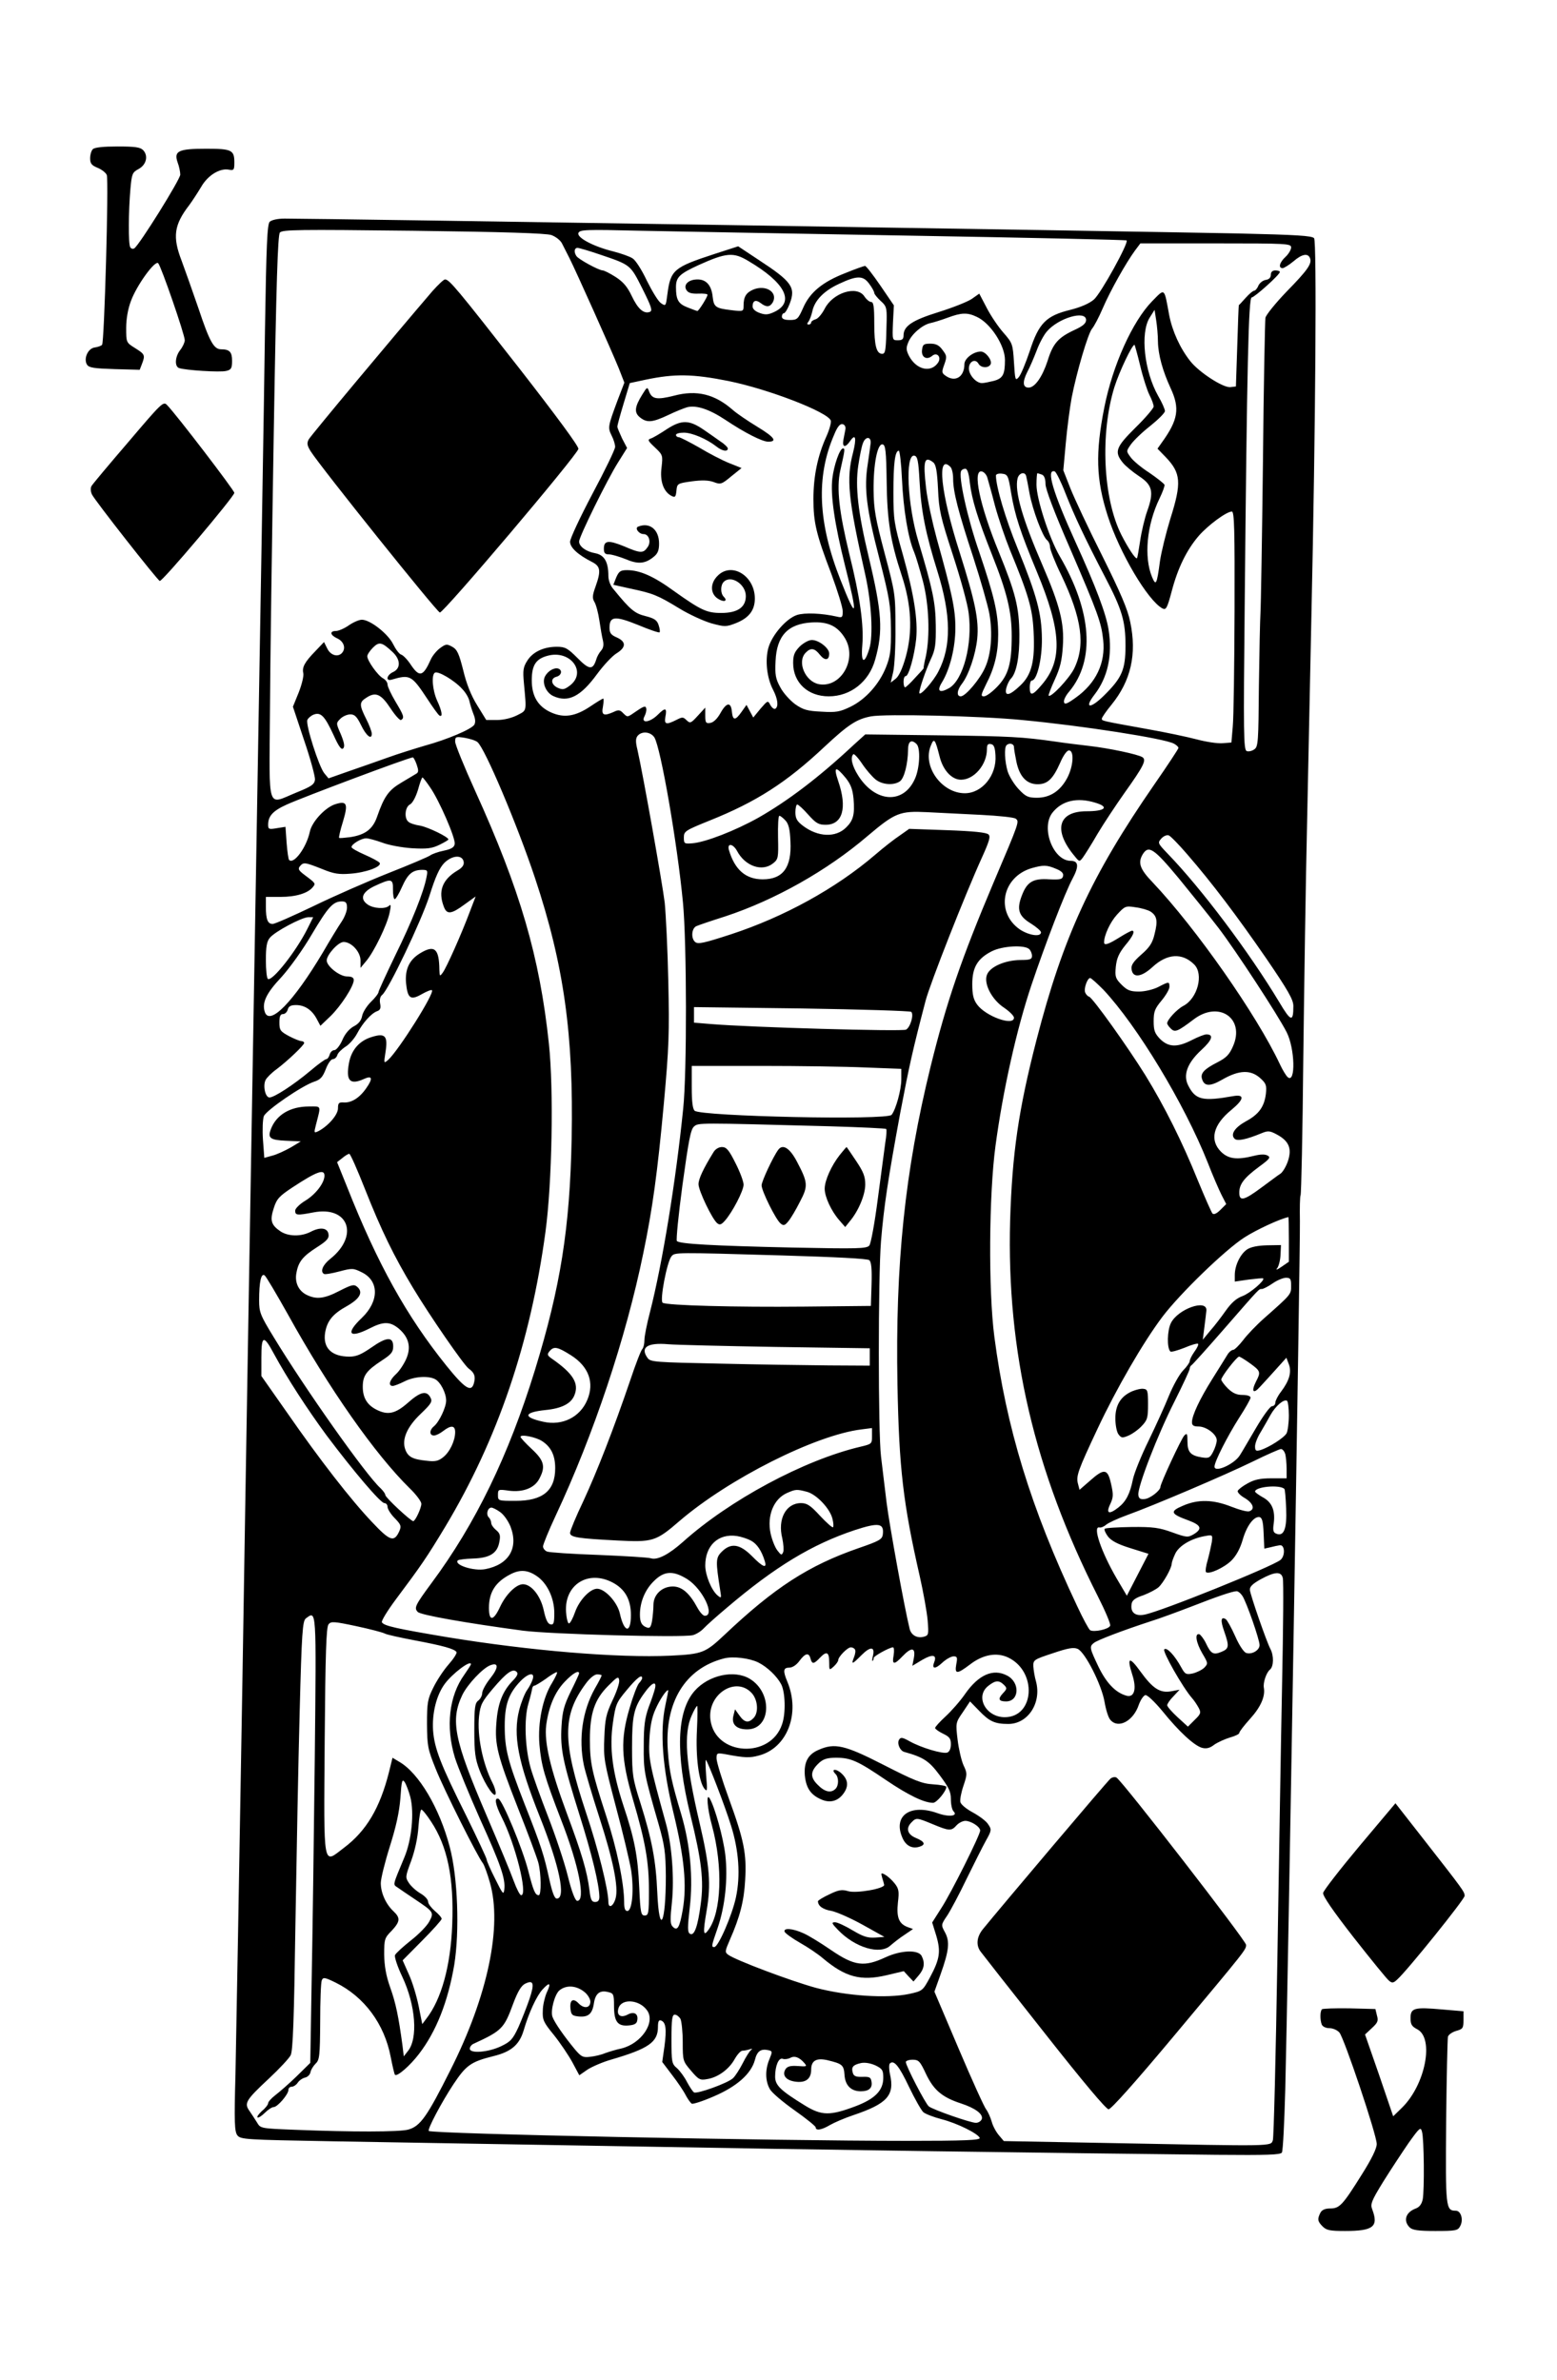 <svg version="1.0" xmlns="http://www.w3.org/2000/svg"
 width="691pt" height="1056pt" viewBox="0 0 691 1056"
 preserveAspectRatio="xMidYMid meet">
<g transform="translate(0,1056) scale(0.1,-0.1)"
fill="#000000" stroke="none">
<path d="M412 9898 c-7 -7 -12 -25 -12 -41 0 -23 7 -31 34 -42 19 -8 37 -23
40 -32 9 -27 -11 -744 -21 -753 -4 -5 -19 -10 -33 -12 -30 -4 -50 -50 -34 -76
9 -14 31 -17 123 -20 l111 -3 10 26 c15 39 13 43 -30 70 -40 25 -40 25 -40 90
0 40 8 85 21 119 26 71 107 182 121 168 13 -13 118 -317 118 -342 0 -9 -9 -29
-20 -43 -23 -29 -26 -72 -6 -80 26 -10 184 -20 210 -13 22 5 26 12 26 45 0 39
-11 51 -49 51 -32 0 -51 34 -100 181 -27 79 -61 174 -75 212 -41 106 -34 159
34 247 14 19 38 56 53 81 29 51 83 84 123 76 22 -4 24 -1 24 32 0 55 -11 61
-125 61 -123 0 -144 -10 -127 -60 7 -18 12 -43 12 -55 0 -21 -182 -313 -204
-327 -6 -4 -14 -2 -18 5 -9 14 -8 160 1 261 6 64 8 71 36 86 35 19 44 59 20
84 -13 13 -37 16 -114 16 -62 0 -101 -4 -109 -12z"/>
<path d="M1197 9576 c-11 -12 -15 -99 -21 -478 -3 -254 -22 -1367 -41 -2473
-19 -1105 -46 -2687 -59 -3515 -14 -828 -28 -1617 -31 -1755 -6 -213 -4 -253
8 -270 15 -19 31 -20 424 -27 224 -4 804 -14 1288 -22 819 -15 1971 -31 2633
-38 228 -2 284 0 291 10 5 8 11 134 15 280 12 457 67 3741 65 3853 -1 58 0
110 3 115 3 5 9 277 12 604 4 327 11 802 17 1055 5 253 14 663 19 910 19 859
24 1663 12 1678 -10 11 -77 15 -335 21 -550 11 -4055 66 -4234 66 -31 0 -57
-6 -66 -14z m1250 -59 c19 -7 40 -23 47 -37 7 -14 22 -43 33 -65 28 -55 187
-410 219 -489 l25 -64 -30 -78 c-43 -116 -44 -121 -27 -156 9 -17 16 -40 16
-51 0 -11 -45 -104 -100 -207 -55 -104 -100 -200 -100 -214 0 -26 35 -58 98
-90 37 -19 40 -39 15 -109 -14 -39 -15 -51 -5 -68 7 -11 17 -48 22 -82 5 -34
12 -75 16 -90 4 -19 2 -33 -9 -45 -8 -9 -18 -27 -21 -39 -15 -47 -31 -46 -83
7 -44 44 -55 50 -92 50 -58 0 -107 -23 -131 -62 -18 -28 -20 -43 -15 -98 12
-131 14 -121 -30 -144 -24 -12 -59 -21 -89 -21 l-48 0 -40 65 c-27 43 -48 96
-62 155 -19 75 -27 93 -49 105 -24 13 -28 13 -54 -6 -15 -11 -34 -34 -41 -50
-34 -76 -50 -81 -88 -25 -14 22 -34 43 -43 46 -9 2 -25 24 -36 46 -22 46 -102
109 -139 109 -12 0 -38 -11 -58 -25 -20 -14 -46 -25 -57 -25 -29 0 -26 -18 4
-32 30 -13 41 -43 24 -64 -18 -22 -52 -13 -67 19 l-14 28 -38 -40 c-48 -49
-60 -72 -54 -98 3 -11 -6 -49 -20 -85 l-26 -64 50 -150 c28 -82 49 -160 48
-174 -3 -21 -16 -30 -83 -57 -132 -54 -120 -90 -117 352 1 209 9 771 17 1249
11 669 18 872 27 884 12 13 79 14 591 8 405 -5 589 -11 614 -19z m1608 -3
c517 -9 942 -18 945 -21 10 -10 -114 -235 -145 -262 -21 -18 -58 -34 -105 -46
-107 -26 -140 -59 -180 -183 -18 -53 -39 -105 -49 -116 -15 -17 -16 -13 -21
66 -5 82 -7 86 -47 132 -23 26 -56 75 -74 110 l-33 63 -34 -24 c-20 -13 -86
-39 -147 -58 -116 -36 -155 -62 -155 -103 0 -17 -6 -22 -25 -22 -25 0 -25 0
-22 78 l4 77 -60 88 c-33 48 -63 87 -68 87 -4 0 -44 -14 -88 -32 -100 -39
-157 -85 -187 -155 -22 -49 -26 -53 -59 -53 -24 0 -35 5 -35 15 0 8 4 15 9 15
5 0 17 19 26 43 27 72 10 97 -140 195 l-89 59 -105 -34 c-181 -59 -195 -71
-209 -178 -7 -54 -7 -55 -29 -40 -12 8 -39 53 -62 99 -22 47 -50 91 -63 99
-13 9 -51 22 -85 31 -90 22 -164 62 -156 82 6 15 31 16 277 10 149 -3 694 -13
1211 -22z m1675 -52 c0 -10 -11 -29 -25 -42 -27 -25 -33 -50 -12 -50 6 1 28
14 47 30 38 33 65 38 74 14 9 -24 -10 -52 -105 -149 -48 -50 -90 -102 -93
-115 -2 -14 -8 -302 -11 -640 -4 -338 -9 -640 -11 -670 -2 -30 -5 -176 -7
-323 -2 -248 -3 -270 -20 -282 -11 -8 -26 -11 -34 -8 -14 6 -15 74 -9 647 10
1057 17 1366 31 1366 12 0 125 101 125 113 0 4 -9 7 -20 7 -13 0 -20 -7 -20
-19 0 -13 -8 -21 -22 -23 -13 -2 -27 -13 -33 -25 -5 -13 -14 -23 -19 -23 -5 0
-22 -14 -38 -32 -15 -17 -29 -32 -30 -32 -1 -1 -4 -82 -7 -181 l-6 -180 -25
-3 c-32 -3 -139 66 -178 116 -45 57 -79 132 -93 203 -23 125 -18 121 -76 62
-87 -89 -175 -284 -212 -471 -40 -202 -37 -319 15 -481 53 -165 178 -376 243
-411 16 -8 21 1 41 76 27 103 66 183 120 246 41 47 123 108 147 108 11 0 13
-81 12 -442 -1 -244 -4 -474 -8 -513 l-6 -70 -39 -3 c-22 -2 -74 6 -115 17
-42 11 -141 32 -221 46 -205 37 -200 36 -200 46 0 5 19 33 43 62 86 106 113
224 83 367 -11 56 -43 130 -125 295 -61 121 -124 256 -141 299 l-31 79 11 121
c6 67 18 157 26 201 22 113 73 287 91 307 8 9 30 50 47 90 34 79 104 203 143
256 l24 32 335 0 c317 0 334 -1 334 -18z m-3069 -31 c139 -47 136 -45 190
-152 40 -80 46 -98 33 -103 -27 -10 -53 13 -80 70 -20 42 -38 63 -72 85 -25
16 -51 29 -57 29 -17 0 -109 50 -117 64 -12 18 -9 36 5 36 7 0 51 -13 98 -29z
m660 -29 c163 -96 207 -181 118 -225 -29 -14 -42 -15 -67 -6 -20 7 -32 18 -32
29 0 26 14 32 36 15 26 -20 41 -18 54 4 23 44 -31 79 -87 56 -32 -14 -43 -32
-43 -72 0 -25 -1 -26 -57 -19 -67 8 -75 14 -80 58 -5 51 -28 78 -67 78 -41 0
-65 -24 -49 -48 8 -12 23 -16 52 -15 23 1 41 -1 41 -5 0 -10 -39 -72 -45 -72
-2 0 -22 7 -44 16 -41 16 -51 34 -51 90 0 44 16 59 101 98 122 55 154 58 220
18z m537 -102 c12 -16 22 -34 22 -40 0 -5 13 -21 28 -35 26 -23 28 -31 27 -88
-3 -134 -5 -147 -20 -147 -25 0 -35 36 -35 134 0 75 -3 96 -14 96 -7 0 -21 11
-30 25 -33 50 -140 16 -176 -55 -12 -23 -30 -45 -41 -47 -10 -3 -19 -9 -19
-14 0 -5 -5 -9 -11 -9 -8 0 -8 4 -1 13 5 6 13 27 17 45 10 49 52 92 120 123
79 37 106 37 133 -1z m1281 -256 c1 -58 21 -130 56 -206 42 -90 34 -141 -39
-242 l-19 -27 36 -37 c68 -71 72 -113 21 -274 -19 -62 -40 -147 -46 -188 -14
-105 -18 -111 -35 -71 -37 89 -24 231 33 349 14 29 24 56 22 61 -2 5 -32 29
-67 53 -36 23 -74 55 -84 70 -19 26 -19 26 2 56 12 17 50 54 86 82 36 29 65
58 65 66 0 8 -13 38 -30 67 -62 110 -80 279 -38 347 l22 35 7 -45 c4 -25 8
-68 8 -96z m-804 110 c61 -28 125 -127 125 -191 0 -65 -9 -82 -49 -93 -20 -5
-44 -10 -53 -10 -26 0 -58 36 -58 65 0 31 28 45 42 22 11 -21 47 -22 55 -2 6
18 -23 55 -44 55 -33 0 -73 -31 -73 -56 0 -57 -41 -82 -84 -51 -17 12 -17 17
-5 50 12 34 11 39 -8 64 -15 21 -29 28 -54 28 -30 0 -34 -4 -37 -28 -4 -32 20
-46 44 -27 21 19 43 -3 28 -28 -31 -48 -97 -34 -130 29 -13 26 -13 36 -3 60
14 36 62 77 97 85 15 3 50 14 77 24 62 23 88 24 130 4z m485 -14 c0 -15 -14
-27 -51 -44 -73 -34 -96 -60 -120 -138 -23 -70 -56 -118 -84 -118 -26 0 -28
25 -6 69 12 22 30 65 42 96 11 30 31 68 45 84 51 60 174 96 174 51z m240 -202
c12 -51 31 -110 41 -130 11 -21 19 -44 19 -52 0 -7 -36 -50 -80 -93 -88 -87
-96 -108 -57 -156 12 -15 45 -42 72 -60 60 -39 67 -70 36 -156 -11 -31 -25
-90 -31 -131 -6 -40 -12 -75 -14 -77 -6 -6 -40 46 -69 103 -82 162 -95 451
-31 657 22 69 78 187 89 187 1 0 13 -42 25 -92z m-1826 -69 c180 -37 438 -137
453 -175 3 -8 -6 -41 -20 -72 -38 -84 -57 -175 -57 -276 0 -104 12 -156 80
-334 27 -74 50 -147 50 -164 0 -28 -2 -30 -27 -24 -66 15 -142 18 -176 7 -48
-16 -111 -89 -127 -146 -15 -55 -7 -133 21 -186 21 -41 25 -74 10 -84 -6 -3
-15 4 -22 16 -11 22 -12 21 -44 -16 l-32 -39 -15 28 -15 28 -22 -31 c-28 -40
-39 -39 -43 2 -4 43 -24 41 -51 -8 -14 -25 -31 -41 -45 -43 -19 -3 -22 1 -22
32 l0 36 -33 -36 c-31 -34 -34 -35 -50 -20 -15 15 -19 15 -46 1 -44 -22 -54
-20 -48 14 8 40 0 43 -33 10 -35 -35 -77 -41 -60 -8 6 11 10 27 8 35 -2 13
-10 11 -41 -10 -45 -31 -41 -30 -62 -10 -13 14 -21 15 -41 5 -45 -20 -56 -15
-48 24 3 19 4 35 1 35 -3 0 -28 -15 -56 -34 -67 -45 -117 -53 -174 -28 -59 26
-87 72 -87 143 0 67 18 95 70 109 102 28 177 -74 98 -133 -23 -17 -31 -19 -53
-9 -30 14 -33 42 -5 49 22 6 27 29 8 36 -18 6 -46 -10 -59 -34 -15 -28 4 -73
37 -88 66 -30 121 -2 194 98 28 38 66 79 85 91 44 27 45 52 3 71 -26 11 -33
20 -33 43 0 52 24 54 126 13 50 -21 94 -36 96 -33 3 3 1 17 -4 32 -7 22 -19
30 -58 40 -48 12 -67 27 -142 119 -14 15 -23 40 -23 59 0 63 -18 93 -58 101
-41 7 -72 30 -72 52 0 21 126 277 173 351 l40 64 -22 42 c-11 24 -21 47 -21
52 -1 5 12 51 27 101 l28 93 70 15 c129 27 209 26 369 -6z m518 -214 c-2 -11
-6 -32 -9 -47 -6 -34 9 -36 30 -5 24 35 29 14 13 -51 -31 -116 -22 -206 54
-542 28 -125 36 -271 18 -329 -22 -72 -38 -64 -31 16 7 91 -10 213 -58 406
-45 186 -57 291 -40 368 21 94 22 99 12 99 -14 0 -40 -74 -47 -133 -9 -74 10
-202 56 -386 59 -232 53 -250 -20 -64 -100 253 -109 458 -28 644 14 35 26 49
37 47 10 -2 15 -12 13 -23z m112 -61 c-1 -10 -7 -53 -13 -94 -17 -107 -6 -197
52 -420 45 -176 50 -206 51 -310 1 -98 -3 -123 -22 -171 -30 -75 -90 -142
-157 -175 -48 -23 -64 -26 -129 -22 -63 3 -81 8 -117 33 -23 17 -53 50 -66 75
-21 38 -24 56 -21 117 5 112 55 165 161 171 72 4 114 -16 147 -70 56 -93 -18
-222 -116 -204 -61 12 -98 100 -58 140 22 23 40 20 63 -10 22 -27 41 -25 41 6
0 24 -46 60 -77 60 -14 0 -37 -13 -54 -29 -23 -24 -29 -38 -29 -73 0 -87 65
-148 158 -148 97 0 179 65 206 163 36 127 30 210 -29 457 -47 196 -60 310 -46
404 6 40 15 86 21 100 11 30 36 30 34 0z m71 -169 c2 -176 17 -267 66 -416 44
-132 50 -251 19 -363 -15 -54 -31 -87 -45 -98 l-22 -17 11 47 c6 26 11 115 10
197 0 147 -1 154 -48 330 -41 155 -48 194 -49 280 -1 115 17 208 40 203 13 -2
16 -30 18 -163z m68 8 c6 -131 27 -261 54 -323 8 -19 25 -77 39 -129 27 -104
32 -242 13 -333 -7 -29 -11 -53 -10 -53 2 0 -15 -19 -37 -42 -21 -24 -42 -43
-45 -43 -4 0 -7 11 -7 25 0 14 4 25 10 25 13 0 38 90 46 164 8 84 -9 195 -58
371 -40 141 -43 158 -43 280 0 128 7 185 24 185 4 0 11 -57 14 -127z m78 -8
c7 -133 27 -233 79 -399 61 -195 63 -333 5 -445 -22 -44 -85 -115 -85 -95 0
17 28 99 51 149 20 42 23 65 22 150 -1 101 -14 161 -77 372 -49 162 -60 389
-18 381 14 -3 18 -22 23 -113z m61 83 c12 -10 17 -39 21 -118 4 -94 11 -124
66 -293 34 -104 66 -220 70 -258 18 -136 -24 -295 -86 -332 -44 -25 -57 -14
-32 26 35 58 59 154 59 241 0 84 -15 153 -83 397 -19 70 -41 170 -47 223 -14
121 -8 145 32 114z m76 -20 c7 -7 12 -30 12 -52 0 -59 23 -147 90 -351 32 -99
64 -211 71 -249 15 -86 8 -179 -19 -238 -22 -51 -87 -128 -108 -128 -20 0 -17
28 6 57 29 38 60 129 67 199 8 83 -9 164 -78 383 -84 262 -103 441 -41 379z
m86 -69 c9 -76 35 -160 98 -319 67 -168 88 -254 88 -362 0 -123 -15 -174 -64
-225 -23 -24 -49 -43 -59 -43 -15 0 -14 6 9 53 38 73 54 140 54 222 0 95 -18
170 -84 365 -53 152 -94 339 -80 361 3 5 11 9 18 9 9 0 16 -21 20 -61z m78 21
c4 -14 20 -70 34 -125 15 -55 45 -143 66 -195 83 -201 100 -260 105 -361 7
-132 -8 -193 -59 -241 -48 -46 -71 -50 -62 -11 4 15 13 34 20 41 25 25 39 97
38 197 -1 121 -17 184 -91 365 -85 207 -118 366 -76 358 10 -2 21 -14 25 -28z
m347 -70 c40 -101 86 -199 175 -370 76 -145 91 -197 91 -305 0 -108 -16 -143
-96 -222 -61 -60 -89 -57 -42 4 59 76 81 175 63 288 -11 71 -55 188 -147 390
-100 220 -132 326 -92 313 6 -2 28 -46 48 -98z m-242 5 c17 -102 41 -175 115
-353 109 -262 115 -392 22 -500 -42 -50 -54 -52 -54 -12 0 17 4 30 9 30 23 0
46 96 45 185 -1 112 -22 191 -108 402 -54 132 -96 274 -96 323 0 6 12 10 27 8
25 -3 28 -8 40 -83z m67 73 c2 -7 9 -42 15 -77 14 -75 58 -191 77 -207 8 -6
14 -20 14 -31 0 -11 22 -68 50 -125 92 -193 108 -313 56 -417 -23 -44 -102
-128 -112 -118 -2 2 10 34 27 71 24 52 32 85 36 149 7 102 -14 182 -90 358
-89 205 -125 329 -111 386 6 24 32 32 38 11z m70 6 c10 -4 16 -18 16 -42 0
-22 38 -123 109 -286 123 -285 139 -329 147 -406 11 -102 -32 -192 -122 -256
-39 -28 -50 -32 -52 -19 -2 8 8 29 23 46 116 139 101 356 -42 601 -46 79 -103
254 -103 317 0 28 2 51 4 51 2 0 11 -3 20 -6z m-2881 -788 c35 -33 36 -72 2
-88 -29 -13 -35 -42 -7 -34 82 24 89 20 159 -86 24 -37 48 -70 53 -73 16 -10
12 19 -10 66 -21 47 -26 114 -10 124 14 9 88 -35 121 -72 15 -15 29 -39 32
-53 3 -14 11 -40 18 -58 9 -22 10 -37 4 -48 -13 -20 -118 -65 -220 -93 -44
-13 -118 -36 -165 -53 -47 -17 -125 -44 -174 -61 l-88 -31 -19 23 c-24 30 -83
215 -75 236 3 8 16 19 28 24 32 12 49 -6 88 -90 23 -51 35 -68 43 -60 8 8 5
25 -10 62 -22 50 -22 50 -2 70 10 10 30 19 44 19 19 0 29 -10 47 -47 23 -48
48 -68 48 -39 0 9 -11 39 -25 66 -31 62 -31 74 1 94 41 27 65 17 107 -47 21
-32 42 -55 47 -52 16 10 12 20 -25 82 -19 32 -35 66 -35 75 0 10 -9 22 -20 28
-23 12 -70 78 -70 98 0 7 11 24 25 38 28 28 40 25 88 -20z m2792 -301 c266
-25 633 -82 675 -105 11 -6 20 -14 20 -19 0 -4 -48 -77 -107 -162 -280 -405
-405 -677 -523 -1134 -80 -310 -108 -505 -117 -801 -16 -582 107 -1110 389
-1667 33 -65 58 -124 55 -131 -6 -16 -72 -30 -89 -20 -6 4 -32 52 -58 108
-206 436 -314 791 -367 1194 -27 207 -24 632 5 847 33 246 94 519 160 715 61
181 148 408 182 471 29 54 27 79 -8 79 -78 0 -134 147 -81 214 42 53 109 69
190 44 64 -19 44 -38 -39 -38 -127 0 -149 -85 -52 -200 20 -25 21 -25 36 -5 8
11 38 58 65 105 28 47 82 128 120 182 85 119 98 146 79 158 -21 13 -149 40
-237 50 -43 5 -109 13 -148 19 -148 21 -200 24 -518 28 l-327 4 -53 -48 c-154
-144 -292 -248 -422 -322 -102 -57 -233 -108 -291 -113 -37 -3 -39 -2 -39 26
0 27 6 31 115 75 207 83 341 169 510 328 105 98 142 122 205 134 60 12 488 2
670 -16z m-1631 -77 c28 -44 102 -470 127 -733 17 -176 18 -756 1 -915 -33
-326 -93 -690 -147 -901 -14 -53 -25 -109 -25 -125 0 -17 -4 -34 -9 -40 -6 -5
-30 -67 -54 -139 -75 -220 -147 -404 -208 -536 -33 -69 -59 -132 -59 -141 0
-20 36 -25 210 -34 157 -8 171 -4 275 86 219 188 604 382 808 407 l47 6 0 -36
c0 -34 -1 -35 -52 -47 -250 -59 -581 -237 -788 -423 -62 -55 -112 -81 -141
-72 -11 4 -115 10 -232 15 -117 4 -220 11 -229 15 -10 4 -18 14 -18 23 0 8 25
70 56 136 169 361 312 789 389 1165 41 197 63 358 91 662 23 253 25 313 20
544 -3 143 -11 301 -16 350 -10 83 -96 568 -121 678 -9 36 -8 51 1 62 19 22
57 18 74 -7z m-785 -21 c33 -27 177 -368 255 -602 129 -387 172 -698 163
-1158 -8 -397 -49 -656 -163 -1027 -117 -379 -263 -681 -459 -945 -73 -99 -78
-110 -61 -128 14 -14 214 -49 466 -83 122 -16 708 -32 755 -20 15 4 36 17 48
30 12 13 58 54 102 91 215 183 379 282 568 345 107 35 131 31 125 -19 -3 -22
-15 -29 -108 -61 -222 -77 -373 -175 -595 -385 -85 -80 -98 -85 -238 -92 -236
-11 -626 22 -992 82 -226 38 -281 50 -290 66 -4 5 24 51 62 102 113 151 137
186 219 322 232 387 378 814 445 1310 29 216 37 627 15 834 -41 386 -128 683
-327 1121 -49 108 -89 206 -89 219 0 22 3 23 42 17 23 -4 49 -12 57 -19z
m2051 -64 c15 -61 54 -103 95 -103 58 0 115 67 115 135 0 20 4 26 18 23 13 -2
18 -15 20 -50 6 -88 -59 -168 -136 -168 -103 0 -189 120 -151 211 14 36 19 31
39 -48z m-102 55 c18 -18 14 -108 -8 -155 -51 -113 -175 -105 -251 15 -28 44
-36 81 -22 95 3 4 21 -15 39 -42 18 -27 45 -58 60 -70 30 -24 81 -27 108 -8
19 14 35 76 36 140 0 38 15 48 38 25z m432 -13 c0 -7 5 -37 11 -66 14 -66 46
-99 94 -99 44 0 68 23 100 95 14 33 30 55 39 55 24 0 20 -69 -7 -121 -31 -59
-77 -89 -135 -89 -39 0 -50 5 -81 38 -20 21 -42 57 -49 79 -13 44 -16 106 -5
116 12 12 33 7 33 -8z m-2651 -77 c9 -26 9 -35 -1 -41 -7 -4 -37 -22 -67 -40
-56 -33 -76 -61 -107 -150 -19 -56 -53 -82 -121 -92 -25 -3 -46 -5 -48 -3 -2
2 5 34 17 72 24 80 18 94 -35 77 -45 -15 -103 -78 -112 -122 -15 -70 -71 -146
-92 -125 -3 3 -8 37 -11 76 l-5 71 -38 -6 c-35 -6 -39 -5 -39 15 0 39 21 62
83 90 73 33 536 207 559 209 3 1 11 -14 17 -31z m1905 -61 c22 -28 30 -50 34
-91 6 -70 -1 -97 -33 -128 -46 -46 -125 -43 -192 8 -26 20 -33 32 -33 60 0 18
4 34 8 34 5 0 27 -20 49 -45 34 -38 46 -45 77 -45 76 0 97 75 56 194 -22 65
-12 69 34 13z m-1845 -41 c40 -57 113 -225 109 -251 -2 -15 -15 -23 -49 -30
-25 -5 -52 -15 -60 -21 -8 -6 -90 -41 -184 -78 -93 -37 -244 -103 -334 -147
-90 -43 -171 -79 -181 -79 -22 0 -30 20 -30 76 l0 44 65 0 c68 0 121 16 143
43 14 17 14 17 -41 58 -22 17 -25 24 -16 35 16 19 22 18 98 -12 53 -22 76 -25
126 -21 69 5 140 31 130 48 -4 6 -34 22 -66 36 -32 14 -59 29 -59 34 0 13 43
39 65 39 11 0 43 -9 71 -19 28 -11 87 -22 132 -25 67 -4 89 -1 122 15 22 11
40 21 40 24 0 11 -89 54 -125 61 -22 3 -46 11 -52 17 -20 15 -16 65 6 77 12 6
26 33 36 65 8 30 17 55 20 55 2 0 18 -20 34 -44z m2446 -122 c77 -4 146 -11
153 -17 16 -13 17 -12 -98 -282 -144 -341 -208 -527 -280 -818 -114 -464 -157
-876 -147 -1412 7 -369 25 -526 99 -850 16 -71 32 -160 35 -196 5 -63 4 -66
-17 -72 -30 -8 -56 7 -63 35 -24 98 -89 457 -102 558 -8 69 -20 162 -25 207
-13 105 -13 796 0 956 13 155 31 274 85 567 41 215 55 278 113 500 20 76 175
470 250 635 32 71 39 93 29 102 -8 9 -69 15 -182 19 l-170 6 -41 -29 c-23 -15
-73 -54 -110 -86 -175 -150 -405 -276 -640 -353 -120 -39 -146 -45 -159 -34
-19 16 -16 60 5 70 8 4 67 24 130 44 218 72 450 202 630 356 123 104 143 112
265 106 55 -3 163 -8 240 -12z m-869 -25 c14 -15 20 -40 22 -93 6 -115 -33
-168 -123 -168 -75 0 -124 42 -150 130 -9 32 18 29 36 -4 36 -68 112 -94 160
-55 23 18 24 25 22 115 -1 53 1 96 6 96 4 0 16 -9 27 -21z m1783 -150 c111
-128 221 -274 350 -461 97 -142 121 -184 121 -212 0 -73 -11 -70 -62 16 -134
223 -346 505 -496 660 -44 46 -45 48 -28 67 10 11 24 17 33 14 8 -3 45 -41 82
-84z m-38 -106 c58 -71 138 -170 177 -221 75 -98 264 -387 302 -462 37 -72 41
-230 5 -200 -7 6 -23 32 -35 58 -103 219 -372 603 -564 806 -58 60 -67 88 -44
126 26 41 50 24 159 -107z m-3173 72 c2 -14 -7 -26 -28 -38 -67 -40 -87 -92
-60 -161 13 -35 33 -33 91 10 l50 36 -26 -68 c-37 -99 -104 -249 -120 -270
-13 -18 -14 -17 -15 12 -1 96 -22 113 -87 73 -47 -29 -66 -71 -61 -131 7 -69
20 -78 69 -50 23 13 43 21 46 18 13 -12 -148 -267 -194 -309 -20 -17 -20 -17
-12 35 11 70 -1 85 -59 67 -56 -16 -92 -57 -103 -115 -15 -80 4 -100 66 -72
37 17 41 3 11 -40 -30 -44 -67 -67 -102 -64 -20 1 -24 -3 -24 -26 0 -29 -43
-78 -86 -101 -21 -10 -21 -9 -12 27 23 90 26 82 -31 82 -83 0 -145 -37 -169
-101 -15 -39 -3 -48 68 -51 l65 -3 -45 -27 c-25 -14 -61 -31 -81 -36 l-36 -10
-6 81 c-3 44 -1 91 4 104 10 26 169 135 223 153 28 9 38 20 52 56 9 24 23 44
31 44 8 0 17 8 20 18 2 9 19 26 36 37 18 11 41 38 52 59 24 46 63 90 89 99 14
5 17 14 13 34 -3 17 0 31 9 38 28 22 174 328 210 440 27 86 44 123 66 146 36
35 81 37 86 4z m2628 -30 c25 -10 35 -20 32 -32 -3 -15 -12 -17 -61 -15 -72 5
-99 -11 -122 -72 -24 -62 -14 -91 40 -124 24 -15 45 -33 45 -39 0 -22 -53 -14
-93 12 -111 76 -80 235 53 273 50 14 66 14 106 -3z m-2793 -37 c-12 -65 -65
-198 -139 -348 -40 -83 -74 -157 -74 -162 0 -6 -15 -26 -34 -44 -18 -18 -36
-46 -39 -63 -4 -20 -16 -35 -38 -46 -19 -11 -38 -32 -50 -61 -11 -25 -27 -44
-35 -44 -9 0 -18 -9 -21 -20 -3 -11 -10 -20 -15 -20 -5 0 -37 -23 -71 -52 -74
-62 -160 -118 -181 -118 -19 0 -30 53 -17 78 5 10 27 32 48 47 48 36 123 107
123 117 0 4 -6 8 -12 8 -7 0 -32 10 -55 22 -39 21 -43 27 -43 60 0 28 4 38 16
38 9 0 18 9 21 20 4 15 14 20 37 20 39 0 71 -22 92 -62 l16 -30 45 43 c47 46
103 133 103 160 0 11 -9 16 -30 16 -32 0 -90 45 -90 71 0 25 51 82 75 82 35 0
75 -44 75 -82 l0 -33 25 30 c35 41 93 161 104 214 7 32 6 40 -2 32 -16 -16
-69 -13 -95 5 -36 25 -25 55 28 81 77 36 85 35 84 -14 0 -24 3 -43 8 -43 4 0
19 24 32 54 26 58 46 75 88 76 26 0 27 -2 21 -32z m-353 -136 c0 -15 -11 -43
-24 -62 -13 -19 -51 -81 -84 -138 -130 -218 -236 -327 -257 -262 -13 41 7 83
74 154 37 41 96 123 135 190 72 121 94 146 133 146 18 0 23 -6 23 -28z m3566
-17 c29 -19 33 -42 18 -100 -9 -39 -22 -59 -59 -91 -35 -31 -46 -47 -43 -65 5
-40 43 -36 93 10 65 60 132 64 185 11 43 -43 15 -151 -49 -184 -28 -15 -71
-61 -71 -77 0 -4 7 -15 16 -23 18 -19 31 -13 101 40 112 86 230 5 175 -119
-16 -37 -30 -51 -69 -71 -59 -30 -77 -49 -68 -75 10 -32 35 -33 89 -2 76 44
128 45 171 5 24 -22 27 -31 23 -68 -7 -57 -31 -91 -89 -122 -50 -28 -69 -58
-50 -77 12 -12 51 -4 119 24 29 12 37 12 70 -6 53 -29 66 -62 48 -117 -8 -24
-23 -49 -33 -56 -10 -6 -48 -35 -85 -62 -78 -58 -98 -62 -98 -22 0 37 21 65
87 114 48 35 53 42 39 50 -12 7 -33 6 -61 -1 -76 -19 -113 -14 -146 18 -52 52
-35 120 46 186 57 47 60 70 8 61 -135 -24 -167 -17 -199 46 -25 47 -5 101 58
159 48 44 56 69 22 69 -8 0 -37 -11 -64 -25 -66 -34 -104 -32 -141 4 -24 25
-29 38 -29 79 0 43 5 56 35 92 19 23 35 50 35 61 0 24 -2 24 -50 -1 -22 -11
-59 -20 -85 -20 -38 0 -52 5 -77 30 -28 28 -30 36 -26 80 4 38 14 60 41 94 35
41 46 66 31 66 -4 0 -29 -13 -56 -30 -48 -30 -68 -37 -68 -22 0 32 27 90 57
123 35 38 38 40 82 33 25 -3 56 -12 67 -19z m-3742 -77 c-50 -100 -156 -234
-175 -222 -5 3 -9 40 -9 83 0 60 4 84 18 100 22 27 140 90 170 91 l22 0 -26
-52z m3204 -90 c7 -7 12 -20 12 -30 0 -15 -9 -18 -52 -18 -68 -1 -135 -30
-148 -66 -15 -39 22 -111 78 -147 23 -16 42 -35 42 -43 0 -39 -126 6 -164 59
-16 22 -21 44 -21 90 0 75 24 114 87 146 48 24 146 29 166 9z m329 -180 c150
-160 359 -505 463 -767 22 -57 50 -121 61 -143 l21 -41 -26 -26 c-16 -16 -29
-22 -35 -16 -5 6 -34 72 -65 147 -69 171 -148 329 -233 467 -79 127 -232 341
-249 348 -7 2 -15 11 -18 19 -7 17 10 64 22 64 5 0 31 -24 59 -52z m-853 -98
c13 -12 -4 -69 -23 -79 -16 -9 -691 10 -868 25 l-73 6 0 35 0 34 478 -6 c262
-4 481 -11 486 -15z m-201 -247 l157 -6 0 -47 c0 -46 -24 -133 -43 -157 -19
-25 -843 -7 -874 18 -9 8 -13 40 -13 105 l0 94 308 0 c169 0 378 -3 465 -7z
m-156 -261 c133 -4 244 -9 246 -12 3 -3 1 -30 -4 -60 -4 -30 -19 -142 -33
-248 -14 -109 -31 -201 -38 -209 -12 -14 -49 -15 -343 -9 -354 8 -499 16 -511
29 -4 4 7 117 25 250 27 195 36 245 51 258 20 17 9 17 607 1z m-2067 -279 c72
-182 128 -297 213 -438 74 -123 225 -342 247 -358 25 -18 31 -34 24 -62 -11
-46 -39 -29 -123 75 -176 219 -305 450 -441 794 l-44 109 23 18 c13 11 27 19
31 19 5 0 36 -71 70 -157z m-180 60 c0 -32 -39 -83 -85 -111 -25 -15 -45 -35
-45 -44 0 -21 8 -22 81 -8 156 30 204 -103 75 -206 -34 -27 -46 -57 -28 -67 4
-3 34 2 68 11 57 15 62 15 100 -4 77 -38 77 -128 0 -202 -74 -70 -57 -93 34
-47 62 32 91 31 129 0 46 -39 57 -84 33 -137 -11 -24 -31 -54 -46 -67 -28 -26
-34 -51 -13 -51 7 0 30 9 52 20 43 22 105 26 136 10 24 -13 49 -61 49 -95 0
-30 -31 -95 -54 -114 -21 -17 -21 -41 0 -41 9 0 27 9 41 20 35 27 53 25 53 -5
0 -38 -24 -89 -54 -112 -20 -16 -35 -20 -73 -15 -61 6 -82 17 -94 49 -17 45 7
101 68 159 48 46 53 55 43 73 -17 32 -45 25 -100 -24 -56 -49 -89 -56 -140
-30 -41 21 -60 53 -60 101 0 50 16 72 85 117 41 27 50 37 50 62 0 45 -29 43
-96 -4 -45 -31 -67 -41 -98 -41 -80 0 -119 39 -108 107 9 52 34 83 98 118 57
33 72 61 44 85 -14 12 -25 9 -78 -18 -69 -36 -104 -39 -148 -17 -36 19 -52 57
-43 99 9 48 29 72 90 111 44 28 55 40 52 58 -4 29 -37 33 -79 11 -43 -22 -98
-21 -133 1 -43 29 -49 49 -31 104 13 41 24 53 83 92 108 71 142 83 142 52z
m4280 -282 l0 -100 -32 -22 c-20 -14 -28 -16 -20 -7 7 9 14 36 15 60 l2 43
-62 -1 c-40 -1 -71 -7 -88 -18 -30 -20 -55 -71 -55 -114 l0 -29 62 9 c33 4 62
7 64 5 9 -8 -57 -65 -91 -78 -28 -10 -50 -30 -75 -65 -19 -27 -50 -68 -69 -89
l-33 -40 7 55 c4 30 8 64 9 75 3 52 -125 7 -157 -55 -17 -33 -19 -111 -3 -127
3 -4 31 4 62 16 30 13 58 21 61 18 3 -3 -4 -19 -16 -35 -12 -17 -21 -35 -21
-42 0 -6 -13 -25 -29 -41 -16 -16 -44 -66 -63 -112 -18 -45 -59 -135 -91 -201
-32 -65 -63 -142 -69 -170 -13 -65 -31 -99 -64 -125 -42 -33 -57 -28 -37 14
14 30 15 42 4 90 -15 68 -30 71 -94 14 l-46 -40 -7 27 c-9 34 0 59 87 244 83
177 202 383 288 497 78 103 278 297 364 352 51 33 158 83 195 90 1 1 2 -44 2
-98z m-2247 -72 c235 -7 377 -14 385 -21 9 -8 12 -38 10 -107 l-3 -96 -295 -3
c-308 -3 -609 5 -629 17 -14 9 19 182 39 206 15 18 12 18 493 4z m-2195 -262
c182 -329 387 -621 541 -772 28 -27 51 -58 51 -68 0 -19 -27 -77 -36 -77 -11
0 -124 105 -124 116 0 6 -10 19 -21 30 -64 57 -335 441 -474 670 -60 98 -65
111 -65 164 0 82 9 123 25 110 7 -6 53 -84 103 -173z m4452 127 c0 -38 1 -37
-120 -144 -34 -30 -76 -74 -93 -97 -18 -23 -38 -43 -44 -43 -7 0 -19 -10 -26
-22 -8 -13 -37 -60 -66 -106 -56 -89 -91 -163 -91 -193 0 -14 7 -19 29 -19 35
0 81 -35 81 -61 0 -11 -7 -34 -16 -51 -14 -27 -19 -30 -51 -25 -49 8 -63 23
-63 70 0 36 -2 39 -14 27 -14 -15 -106 -213 -106 -228 0 -16 -46 -52 -70 -54
-19 -2 -26 2 -28 18 -5 33 85 266 160 414 37 74 68 140 68 147 0 6 4 13 8 15
4 2 68 73 142 158 164 188 156 180 170 180 6 0 28 11 48 25 20 14 47 25 59 25
20 0 23 -5 23 -36z m-4514 -302 c58 -107 147 -244 233 -361 121 -161 240 -301
257 -301 8 0 14 -8 14 -17 0 -9 14 -32 32 -50 28 -29 30 -35 20 -58 -23 -50
-41 -44 -121 41 -94 99 -231 275 -378 487 l-113 161 0 83 c0 98 10 101 56 15z
m2227 31 l417 -6 0 -39 0 -38 -182 1 c-101 1 -319 4 -486 8 -285 6 -305 7
-318 25 -34 47 -1 69 91 61 33 -3 248 -8 478 -12z m-909 -37 c79 -50 105 -122
72 -199 -32 -76 -111 -115 -195 -96 -92 20 -87 42 10 52 71 7 113 28 128 65
22 53 -5 97 -100 163 -20 14 -22 19 -10 33 19 23 35 20 95 -18z m3014 -36 c47
-34 48 -39 26 -81 -22 -44 -12 -57 18 -23 15 16 47 51 72 79 l45 50 11 -29
c13 -35 2 -73 -35 -122 -14 -18 -25 -40 -25 -48 0 -9 -7 -16 -15 -16 -8 0 -40
-44 -71 -97 -32 -54 -63 -108 -71 -120 -24 -40 -113 -80 -113 -51 0 22 57 134
109 216 28 43 51 84 51 90 0 7 -15 12 -36 12 -26 0 -43 8 -65 29 -16 16 -29
34 -29 39 0 13 69 102 79 102 4 0 27 -14 49 -30z m172 -231 c0 -33 -5 -69 -10
-79 -11 -20 -78 -63 -117 -75 -19 -5 -23 -3 -23 17 0 13 11 41 25 63 13 22 33
57 44 77 22 39 59 71 73 62 4 -3 8 -32 8 -65z m-3314 -114 c40 -26 58 -64 58
-120 0 -100 -55 -145 -176 -145 -77 0 -78 0 -78 26 0 25 1 26 49 19 62 -8 114
12 135 54 28 53 21 80 -34 131 -27 25 -50 50 -50 54 0 13 69 -1 96 -19z m3298
-57 c3 -13 6 -42 6 -65 l0 -43 -67 0 c-52 0 -77 -6 -107 -23 -22 -12 -41 -27
-43 -33 -2 -6 12 -21 32 -32 36 -22 46 -49 20 -58 -8 -4 -44 6 -80 20 -81 32
-148 34 -216 4 -59 -25 -54 -36 26 -65 56 -21 62 -37 23 -61 -26 -15 -31 -15
-95 8 -58 21 -85 25 -181 24 -62 -1 -115 -4 -119 -8 -4 -3 3 -19 14 -34 15
-19 42 -34 100 -52 l80 -25 -48 -93 -48 -93 -46 78 c-68 117 -107 232 -76 225
7 -2 21 4 30 12 9 8 50 27 91 42 122 44 436 178 559 238 63 31 120 56 126 56
7 0 15 -10 19 -22z m-4 -155 c3 -2 6 -41 8 -86 4 -90 -10 -126 -43 -113 -14 5
-17 14 -12 47 7 57 -8 93 -49 115 -18 10 -34 22 -34 25 0 22 110 32 130 12z
m-2118 -13 c43 -12 104 -77 113 -122 4 -16 5 -32 2 -35 -3 -3 -29 20 -58 51
-42 46 -58 56 -84 56 -67 0 -105 -71 -83 -157 5 -24 7 -51 4 -60 -7 -16 -9
-15 -26 7 -11 14 -24 48 -30 75 -17 80 14 154 73 180 39 17 43 17 89 5z
m-1362 -90 c16 -11 36 -40 46 -65 36 -95 -8 -168 -112 -188 -51 -10 -141 19
-122 39 4 3 33 7 66 8 75 2 109 23 118 73 6 30 3 39 -15 54 -11 9 -21 23 -21
31 0 8 -5 19 -11 25 -13 13 -5 43 12 43 6 0 24 -9 39 -20z m3388 -94 l3 -68
27 6 c15 4 34 8 42 9 22 3 25 -46 3 -65 -35 -29 -530 -229 -604 -243 -41 -8
-63 10 -57 47 2 16 15 27 52 39 26 10 57 26 68 36 21 19 58 85 58 104 0 6 7
26 16 45 17 35 70 67 133 78 33 6 33 5 29 -27 -3 -17 -11 -53 -18 -79 -8 -26
-11 -50 -8 -54 13 -12 80 19 113 51 22 22 39 54 50 92 18 63 50 105 75 101 11
-3 16 -19 18 -72z m-2276 -32 c27 -14 48 -45 62 -91 11 -35 -8 -28 -57 22 -54
54 -93 60 -134 19 -27 -27 -27 -42 -7 -169 6 -37 6 -39 -11 -25 -27 22 -55 90
-55 133 0 89 58 143 140 131 19 -3 47 -12 62 -20z m-951 -157 c47 -31 79 -98
79 -165 0 -45 -3 -53 -17 -50 -12 2 -21 21 -30 63 -14 64 -55 115 -92 115 -30
0 -75 -44 -101 -99 -30 -65 -50 -67 -50 -6 0 70 29 115 95 149 42 22 76 20
116 -7z m670 -15 c68 -44 124 -162 77 -162 -8 0 -22 16 -33 36 -35 65 -69 94
-109 94 -48 0 -86 -36 -86 -82 0 -18 -3 -50 -6 -70 -5 -28 -10 -35 -23 -30
-23 8 -31 23 -31 57 0 55 22 109 60 147 47 48 87 50 151 10z m2642 6 c4 -12 2
-223 -3 -468 -5 -245 -14 -796 -21 -1225 -7 -429 -16 -790 -20 -802 -10 -28
12 -27 -709 -13 l-485 9 -22 26 c-12 14 -27 41 -32 61 -6 20 -17 44 -24 53 -8
9 -63 130 -122 269 l-108 254 27 76 c38 107 42 146 20 187 -18 33 -18 34 10
75 15 23 54 96 86 163 33 67 71 143 86 170 25 44 25 49 10 71 -8 14 -39 37
-68 53 -30 16 -54 36 -56 47 -2 11 4 43 14 72 17 51 17 55 0 91 -9 20 -21 71
-26 112 -9 75 -9 77 23 123 l32 48 40 -41 c46 -48 70 -59 130 -59 87 0 148 93
123 188 -6 20 -11 51 -12 67 -1 29 2 31 87 59 68 23 92 27 110 19 33 -15 106
-159 119 -235 6 -35 17 -71 26 -80 35 -41 102 -5 126 67 8 22 21 41 29 43 8 2
40 -28 75 -70 75 -93 143 -155 177 -164 19 -5 35 -1 54 14 16 11 47 25 70 32
22 6 41 15 41 20 0 6 22 34 49 64 46 51 67 98 60 137 -4 22 11 67 27 80 17 14
18 62 2 92 -17 32 -89 239 -91 262 -1 14 12 27 48 47 62 34 91 36 98 6z
m-2973 -21 c54 -29 80 -75 80 -144 0 -83 -30 -79 -49 7 -11 50 -66 110 -101
110 -31 0 -79 -50 -98 -104 -9 -26 -21 -49 -27 -50 -5 0 -11 23 -13 52 -7 121
99 187 208 129z m2794 -59 c19 -30 76 -194 76 -218 0 -23 -34 -43 -59 -35 -11
3 -32 35 -49 74 -17 38 -36 72 -42 76 -22 13 -24 -6 -7 -54 23 -66 22 -77 -12
-91 -36 -15 -47 -9 -69 38 -9 19 -23 37 -29 40 -22 6 -15 -37 13 -85 26 -44
26 -45 8 -64 -11 -10 -34 -21 -51 -25 -29 -6 -34 -3 -50 26 -30 55 -65 92 -76
81 -9 -9 82 -169 123 -216 10 -11 23 -31 30 -44 11 -21 9 -27 -18 -53 l-30
-30 -46 42 c-25 23 -46 47 -46 53 0 6 12 24 28 40 l27 29 -37 -7 c-50 -9 -82
12 -137 88 -49 68 -61 64 -36 -14 21 -64 9 -105 -28 -93 -47 14 -87 56 -122
128 -39 82 -41 89 -21 105 15 13 129 56 251 96 39 12 120 42 180 65 120 47
183 68 202 69 7 1 19 -9 27 -21z m-4117 -720 c-4 -348 -10 -795 -14 -993 l-6
-359 -62 -61 c-34 -33 -77 -70 -94 -83 -17 -13 -31 -29 -31 -35 0 -6 -12 -22
-27 -34 -14 -13 -24 -26 -20 -29 3 -3 18 6 32 20 14 14 32 26 40 26 16 0 65
56 65 76 0 8 6 14 14 14 8 0 21 8 28 19 7 10 22 20 33 22 11 3 21 13 23 24 2
11 13 28 23 38 17 16 19 34 20 185 0 92 3 175 7 184 6 15 13 14 62 -10 127
-63 216 -183 244 -330 8 -40 16 -76 19 -79 10 -9 67 41 106 92 77 100 129 232
157 396 24 149 16 388 -20 523 -45 172 -137 328 -224 378 l-30 18 -16 -65
c-40 -158 -100 -260 -200 -335 -94 -71 -89 -104 -85 474 3 390 7 506 17 518
11 14 24 13 123 -8 61 -13 118 -28 127 -33 9 -5 69 -18 132 -30 128 -24 177
-38 186 -52 3 -5 -13 -30 -35 -55 -23 -26 -53 -72 -68 -103 -25 -50 -28 -66
-28 -161 1 -98 3 -111 39 -200 36 -91 186 -390 209 -418 6 -8 20 -46 31 -85
56 -194 -9 -504 -175 -833 -103 -205 -133 -249 -187 -264 -40 -11 -250 -11
-501 -1 -153 6 -155 6 -170 32 -9 14 -24 38 -34 52 -24 34 -17 47 87 144 46
43 89 89 96 103 10 19 15 157 21 575 5 302 13 730 19 950 9 353 13 401 27 413
48 35 47 56 40 -620z m2397 483 c4 -5 2 -21 -4 -35 -13 -34 -9 -33 34 10 39
39 60 38 50 -4 -4 -15 -4 -25 -1 -22 3 3 5 8 4 12 -2 8 71 48 86 48 5 0 6 -16
3 -35 -8 -43 2 -44 39 -5 40 42 59 40 51 -6 l-7 -36 45 27 c45 26 65 22 52
-11 -12 -30 4 -32 35 -3 17 16 40 29 51 29 16 0 18 -5 12 -35 -8 -45 3 -45 61
-1 57 44 118 55 169 31 130 -62 118 -265 -15 -265 -84 0 -133 92 -73 139 32
25 47 26 69 5 15 -15 15 -18 -5 -39 -22 -24 -18 -35 15 -35 59 0 63 85 4 115
-61 32 -126 4 -186 -82 -22 -32 -62 -77 -87 -100 -25 -23 -46 -46 -46 -51 0
-4 16 -16 35 -25 29 -14 35 -22 35 -47 0 -19 -6 -33 -16 -37 -20 -7 -115 21
-167 50 -32 18 -40 19 -47 7 -10 -16 4 -49 23 -54 86 -24 110 -40 157 -103 41
-55 50 -73 50 -107 0 -23 5 -47 12 -54 21 -21 -21 -26 -71 -8 -120 43 -198
-10 -157 -107 15 -37 43 -52 76 -42 30 9 24 23 -15 39 -39 16 -46 44 -19 70
20 21 24 20 94 -9 72 -30 82 -31 105 -5 10 11 28 20 39 20 25 0 66 -26 66 -43
0 -19 -129 -278 -173 -345 l-40 -63 18 -58 c21 -71 16 -104 -28 -186 -32 -59
-33 -60 -92 -73 -100 -21 -278 -9 -414 27 -113 31 -354 122 -388 146 -17 12
-16 16 6 67 45 102 63 173 68 265 7 118 -5 177 -73 364 -30 82 -54 161 -54
176 0 24 2 25 38 19 89 -17 110 -17 150 -6 126 33 185 187 126 328 -20 48 -18
62 9 62 14 0 32 12 45 30 26 35 42 38 49 10 7 -26 15 -25 43 5 29 30 40 24 40
-22 0 -35 0 -36 20 -18 11 10 20 23 20 28 0 15 41 57 56 57 7 0 15 -4 18 -9z
m-429 -58 c40 -20 83 -61 102 -97 18 -35 21 -128 4 -177 -51 -155 -297 -141
-318 19 -15 115 115 197 185 117 26 -31 29 -86 6 -109 -22 -23 -40 -20 -62 11
l-20 28 -7 -28 c-10 -38 13 -61 61 -61 106 0 114 162 12 224 -69 42 -183 17
-245 -53 -80 -91 -86 -277 -19 -551 50 -203 60 -291 46 -394 -13 -101 -29
-145 -48 -133 -11 6 -11 27 -1 115 16 132 2 280 -37 413 -43 144 -54 193 -60
283 -16 215 76 367 250 411 40 10 112 1 151 -18z m-1275 -8 c0 -3 -13 -23 -29
-46 -68 -94 -84 -231 -42 -369 13 -41 63 -163 111 -271 92 -203 114 -266 108
-314 -3 -25 -7 -20 -40 47 -21 41 -38 80 -38 86 0 6 -40 91 -88 189 -117 234
-144 304 -150 384 -5 77 15 157 52 207 34 46 116 108 116 87z m87 -61 c-21
-26 -37 -56 -37 -67 0 -11 -8 -26 -17 -33 -15 -11 -18 -30 -18 -131 0 -99 4
-128 23 -178 26 -68 71 -132 72 -102 0 10 -6 30 -14 45 -44 86 -69 210 -60
296 6 52 13 65 61 122 61 72 89 92 106 75 8 -8 2 -20 -21 -43 -42 -45 -63 -98
-69 -183 -8 -97 5 -147 96 -379 44 -111 84 -219 90 -241 13 -49 14 -145 2
-145 -16 0 -24 20 -47 110 -25 97 -114 312 -132 318 -19 6 -14 -25 14 -81 61
-119 118 -347 87 -347 -6 0 -20 28 -33 63 -12 34 -67 166 -121 292 -144 335
-161 421 -107 534 23 47 90 118 123 131 38 15 39 -9 2 -56z m273 -22 c-41 -65
-64 -176 -56 -273 8 -93 22 -142 96 -334 79 -202 110 -360 72 -360 -9 0 -24
38 -42 110 -15 61 -55 180 -88 265 -33 85 -68 182 -77 215 -25 88 -30 218 -10
285 9 30 16 61 17 68 1 6 5 12 10 12 4 0 27 14 50 30 22 17 45 30 49 30 5 0
-5 -21 -21 -48z m120 42 c0 -3 -17 -40 -37 -80 -30 -62 -37 -88 -41 -154 -6
-102 6 -158 80 -394 55 -175 87 -307 88 -363 0 -16 -6 -23 -19 -23 -15 0 -20
10 -25 53 -11 85 -34 162 -101 342 -73 197 -100 313 -91 389 11 82 38 147 82
193 36 38 64 54 64 37z m-206 -26 c-4 -13 -15 -34 -25 -48 -10 -14 -26 -54
-35 -89 -28 -111 -5 -230 91 -471 88 -220 118 -365 76 -365 -10 0 -20 27 -33
85 -23 106 -36 148 -110 335 -74 190 -88 243 -88 346 0 94 17 143 68 197 36
38 67 44 56 10z m306 17 c0 -3 -13 -29 -30 -58 -55 -98 -73 -222 -49 -339 6
-29 37 -134 69 -233 61 -189 86 -310 72 -359 -10 -36 -32 -47 -32 -16 0 54
-46 239 -100 399 -104 314 -105 428 -1 569 18 25 39 42 51 42 11 0 20 -2 20
-5z m48 -111 c-28 -60 -33 -82 -36 -165 -4 -91 -1 -107 51 -305 31 -115 61
-242 68 -283 13 -87 5 -181 -17 -181 -10 0 -14 12 -14 38 0 85 -33 242 -80
385 -63 194 -72 233 -72 338 0 116 21 178 81 238 41 41 46 44 49 25 2 -12 -12
-53 -30 -90z m132 99 c0 -3 -6 -14 -14 -22 -8 -9 -27 -59 -42 -111 -41 -139
-38 -223 15 -405 56 -190 71 -278 71 -406 0 -99 -2 -109 -19 -109 -16 0 -19
12 -24 123 -6 140 -21 218 -71 367 -48 147 -62 253 -46 364 12 83 15 91 62
147 44 53 68 72 68 52z m57 -45 c-3 -13 -15 -50 -28 -83 -17 -48 -22 -82 -22
-170 -1 -114 1 -125 66 -350 27 -95 31 -126 32 -230 0 -214 -29 -270 -38 -72
-6 141 -24 235 -75 397 -34 107 -37 124 -37 245 0 142 8 179 56 244 32 45 54
54 46 19z m46 -75 c-25 -116 -13 -277 36 -478 48 -198 60 -320 41 -430 -14
-80 -24 -96 -45 -74 -11 11 -11 33 -3 108 11 105 0 255 -27 351 -72 261 -77
284 -73 370 3 59 11 100 27 135 18 41 47 85 56 85 2 0 -4 -30 -12 -67z m140
-111 c-6 -117 8 -227 33 -259 13 -16 14 -9 8 57 -3 41 -4 73 -1 70 9 -9 84
-203 111 -290 35 -111 43 -222 22 -320 -17 -79 -78 -220 -96 -220 -14 0 -13 4
15 85 33 96 46 219 34 324 -9 76 -46 210 -69 250 -17 29 -11 -45 10 -121 49
-182 42 -383 -16 -462 -23 -32 -25 -13 -8 85 20 118 14 196 -31 389 -62 262
-72 398 -35 478 10 23 21 42 24 42 2 0 2 -49 -1 -108z m-1272 -296 c18 -71 6
-190 -26 -267 -54 -130 -52 -120 -30 -135 11 -8 45 -31 75 -51 85 -57 87 -59
65 -100 -10 -19 -47 -57 -82 -84 -35 -28 -67 -57 -70 -65 -3 -8 11 -51 32 -95
60 -127 71 -275 25 -331 l-18 -23 -6 50 c-17 125 -29 185 -54 255 -19 53 -26
96 -27 147 0 68 2 74 33 105 38 41 40 57 8 87 -34 32 -56 82 -56 125 0 19 18
92 40 162 28 89 42 152 47 215 5 77 8 87 19 71 7 -11 18 -40 25 -66z m92 -109
c73 -110 102 -251 94 -457 -7 -184 -48 -332 -115 -418 l-18 -24 -16 80 c-9 44
-28 108 -44 142 l-27 61 86 87 c48 48 87 92 87 97 0 6 -13 21 -30 35 -16 14
-30 32 -30 41 0 10 -15 26 -34 37 -19 11 -42 32 -51 46 -17 25 -16 29 10 99
16 44 29 102 32 150 3 42 9 77 13 77 5 0 24 -24 43 -53z m437 -787 c-12 -35
-34 -91 -49 -125 -25 -54 -35 -65 -77 -85 -56 -27 -139 -34 -139 -11 0 8 7 17
15 21 128 59 137 68 178 180 20 53 35 78 52 87 38 19 43 2 20 -67z m76 27 c-8
-19 -17 -55 -17 -79 -2 -41 3 -52 49 -108 28 -35 65 -90 82 -121 l31 -58 36
25 c20 13 68 34 107 45 164 48 206 77 206 144 0 25 4 33 14 29 21 -8 25 -38
15 -114 l-10 -70 44 -58 c24 -31 51 -71 60 -89 9 -17 21 -34 27 -38 5 -3 49
11 97 32 103 44 166 100 183 161 10 41 27 52 62 44 16 -4 16 -7 3 -39 -20 -47
-19 -98 2 -134 9 -16 59 -58 110 -94 51 -36 93 -70 93 -75 0 -16 26 -12 63 10
19 11 65 31 104 44 151 51 184 88 163 181 -5 22 -5 44 -1 48 18 18 41 -10 85
-103 26 -54 55 -105 64 -113 10 -8 46 -22 81 -31 70 -18 162 -64 169 -83 3
-10 -67 -13 -325 -13 -593 0 -2108 31 -2120 44 -7 7 57 128 110 208 56 84 77
99 177 124 78 19 115 50 134 114 23 79 58 154 84 182 32 35 39 29 18 -15z
m172 0 c12 -11 22 -29 22 -39 0 -29 -28 -33 -52 -8 -25 26 -41 15 -36 -26 3
-25 8 -29 36 -32 43 -4 61 11 68 60 7 43 27 58 64 48 23 -5 25 -11 25 -61 0
-70 16 -91 64 -87 26 2 37 8 39 22 6 30 -14 42 -43 26 -31 -16 -50 -2 -40 29
14 44 92 38 126 -9 40 -53 -24 -148 -113 -170 -24 -5 -56 -15 -73 -21 -16 -7
-46 -14 -66 -16 -31 -4 -39 0 -65 30 -50 60 -93 122 -102 147 -10 27 10 101
31 118 32 26 79 21 115 -11z m422 -116 c5 -11 10 -57 10 -104 0 -82 1 -84 37
-126 33 -39 40 -43 71 -37 47 7 97 43 122 88 12 21 27 38 35 38 7 0 22 3 32 6
11 4 14 3 6 -3 -6 -4 -23 -31 -37 -59 -14 -27 -33 -57 -43 -66 -23 -22 -160
-71 -173 -63 -6 4 -19 24 -31 46 -11 22 -31 49 -44 61 -24 20 -25 27 -25 130
0 88 3 108 15 108 8 0 19 -9 25 -19z m550 -196 c13 -15 10 -16 -29 -13 -33 2
-46 -1 -55 -14 -17 -28 4 -52 50 -56 42 -4 64 15 64 54 0 40 23 53 72 42 66
-16 73 -21 76 -66 3 -46 29 -72 72 -72 36 0 52 14 48 41 -3 21 -8 24 -40 23
-28 -1 -39 3 -43 17 -8 26 0 36 35 44 18 4 42 0 65 -10 31 -15 35 -22 35 -55
0 -56 -36 -93 -122 -126 -114 -43 -151 -43 -226 3 -107 66 -132 89 -132 128 0
48 16 86 34 79 8 -3 23 -1 33 4 19 11 41 3 63 -23z m540 -49 c34 -71 72 -103
155 -130 64 -21 100 -48 92 -70 -4 -9 -15 -16 -26 -16 -24 0 -190 58 -209 73
-15 12 -102 180 -102 197 0 5 14 10 30 10 27 0 33 -6 60 -64z"/>
<path d="M1919 9268 c-174 -203 -540 -641 -549 -658 -9 -17 -7 -27 9 -53 46
-72 559 -712 573 -715 16 -3 607 695 615 726 2 11 -97 145 -262 357 -277 354
-311 395 -330 395 -6 0 -31 -24 -56 -52z"/>
<path d="M2851 8810 c-35 -56 -37 -81 -11 -102 31 -25 55 -23 125 10 33 16 71
31 85 35 41 10 98 -9 169 -56 85 -57 164 -97 190 -97 42 0 28 20 -46 65 -43
26 -93 60 -111 76 -80 70 -160 90 -261 63 -76 -19 -97 -15 -110 18 -8 22 -9
22 -30 -12z"/>
<path d="M2960 8656 c-30 -20 -62 -39 -72 -42 -15 -5 -13 -10 18 -39 36 -34
36 -36 30 -89 -8 -60 8 -107 43 -126 17 -9 20 -6 23 22 3 32 4 33 68 42 45 6
75 5 97 -3 31 -12 36 -10 78 25 l46 37 -55 22 c-30 12 -90 43 -133 69 -44 25
-85 46 -91 46 -7 0 -12 5 -12 10 0 6 16 10 35 10 36 0 100 -27 144 -61 26 -21
51 -25 51 -9 0 5 -15 20 -34 32 -18 13 -51 36 -73 51 -64 44 -98 45 -163 3z"/>
<path d="M2832 8223 c-16 -6 3 -33 24 -33 24 0 35 -35 18 -58 -19 -28 -31 -28
-105 4 -69 28 -89 26 -89 -11 0 -19 5 -25 22 -25 13 0 46 -10 74 -21 56 -24
87 -21 125 10 18 14 24 29 24 59 0 62 -42 96 -93 75z"/>
<path d="M2735 7998 l-13 -33 76 -17 c100 -21 120 -29 217 -88 44 -27 108 -56
142 -66 59 -16 65 -16 107 0 59 23 86 57 86 110 0 101 -103 164 -165 101 -34
-33 -33 -79 0 -101 27 -18 47 -12 27 8 -15 15 -15 51 0 66 32 32 98 -10 98
-63 0 -50 -37 -75 -109 -75 -65 0 -90 12 -211 98 -89 65 -151 92 -207 92 -29
0 -36 -5 -48 -32z"/>
<path d="M3167 5448 c-47 -76 -67 -120 -67 -143 0 -28 60 -154 83 -173 11 -9
18 -7 34 11 33 37 83 133 83 160 0 14 -16 57 -36 96 -29 58 -40 71 -60 71 -14
0 -29 -9 -37 -22z"/>
<path d="M3454 5458 c-23 -31 -74 -140 -74 -158 0 -25 63 -152 84 -169 13 -11
19 -10 35 10 11 13 34 52 51 86 37 70 36 85 -13 178 -32 61 -63 80 -83 53z"/>
<path d="M3727 5435 c-37 -47 -67 -113 -67 -150 0 -36 29 -99 65 -140 l26 -30
20 25 c39 46 69 118 69 164 0 35 -8 56 -41 105 -22 33 -41 61 -42 61 -1 0 -15
-16 -30 -35z"/>
<path d="M5024 4386 c-50 -22 -74 -61 -74 -120 0 -29 6 -61 14 -71 12 -16 17
-17 43 -6 17 7 44 26 59 42 26 27 29 37 29 97 0 60 -2 67 -20 69 -11 2 -34 -4
-51 -11z"/>
<path d="M4928 2667 c-13 -10 -489 -573 -567 -669 -26 -33 -30 -69 -10 -97 8
-11 135 -173 283 -360 174 -221 275 -341 286 -341 11 0 119 121 292 328 323
386 318 380 318 402 0 18 -550 728 -575 742 -6 4 -19 2 -27 -5z"/>
<path d="M3633 2795 c-48 -20 -66 -56 -61 -115 6 -56 27 -86 75 -106 38 -16
73 -6 97 28 23 32 20 61 -9 88 -24 23 -50 21 -27 -2 15 -15 15 -51 0 -66 -20
-20 -48 -14 -79 18 -35 34 -33 61 7 98 19 17 37 22 75 22 65 0 96 -14 221 -99
99 -67 169 -101 209 -101 16 0 59 52 59 71 0 4 -27 9 -59 11 -50 3 -84 17
-219 86 -172 88 -217 99 -289 67z"/>
<path d="M3915 2228 c4 -12 8 -27 9 -32 2 -17 -125 -39 -160 -28 -27 8 -42 6
-83 -14 -28 -13 -51 -27 -51 -31 1 -21 21 -36 61 -43 24 -5 87 -33 139 -62
l95 -53 -41 -3 c-33 -2 -53 4 -100 32 -33 20 -68 36 -78 36 -17 0 -15 -5 13
-34 76 -79 187 -112 233 -69 13 11 40 33 62 47 l38 26 -25 9 c-38 15 -49 43
-42 109 6 49 4 61 -15 85 -12 15 -31 32 -42 38 -18 10 -19 8 -13 -13z"/>
<path d="M3482 1988 c3 -7 33 -29 68 -49 34 -19 80 -50 101 -68 101 -85 169
-103 284 -76 l76 18 21 -23 22 -23 23 27 c25 29 29 56 13 87 -16 28 -91 25
-159 -6 -96 -45 -139 -39 -242 31 -45 31 -100 65 -123 75 -48 22 -90 25 -84 7z"/>
<path d="M570 8599 c-85 -99 -159 -187 -164 -196 -5 -9 -4 -24 2 -37 12 -26
290 -380 301 -384 11 -4 331 375 331 391 0 11 -260 351 -299 390 -16 17 -24 9
-171 -164z"/>
<path d="M6034 2369 c-87 -104 -160 -198 -162 -209 -2 -13 44 -80 136 -198 77
-98 147 -184 156 -191 14 -12 20 -11 37 5 44 39 299 356 299 371 0 18 -5 25
-181 250 l-126 161 -159 -189z"/>
<path d="M5867 1644 c-9 -9 -9 -47 -1 -68 4 -9 18 -16 34 -16 15 0 34 -8 44
-19 21 -23 166 -455 166 -495 0 -20 -23 -67 -66 -135 -85 -136 -99 -151 -140
-151 -23 0 -37 -6 -44 -19 -14 -28 -13 -38 10 -61 17 -17 33 -20 99 -20 126 0
150 19 121 96 -9 23 -4 37 49 123 33 53 84 130 112 171 50 70 54 73 60 50 9
-32 11 -258 3 -300 -5 -22 -15 -35 -33 -41 -43 -17 -54 -54 -25 -83 12 -12 38
-16 114 -16 91 0 100 2 110 21 16 28 4 69 -19 69 -45 0 -46 12 -43 394 2 199
6 369 8 378 3 10 20 21 37 26 29 8 32 12 32 48 l0 39 -94 8 c-124 11 -141 7
-141 -38 0 -28 5 -37 30 -50 76 -40 36 -246 -68 -348 l-39 -38 -62 182 -63
181 30 28 c26 24 30 32 23 56 l-7 29 -115 3 c-63 1 -118 -1 -122 -4z"/>
</g>
</svg>

